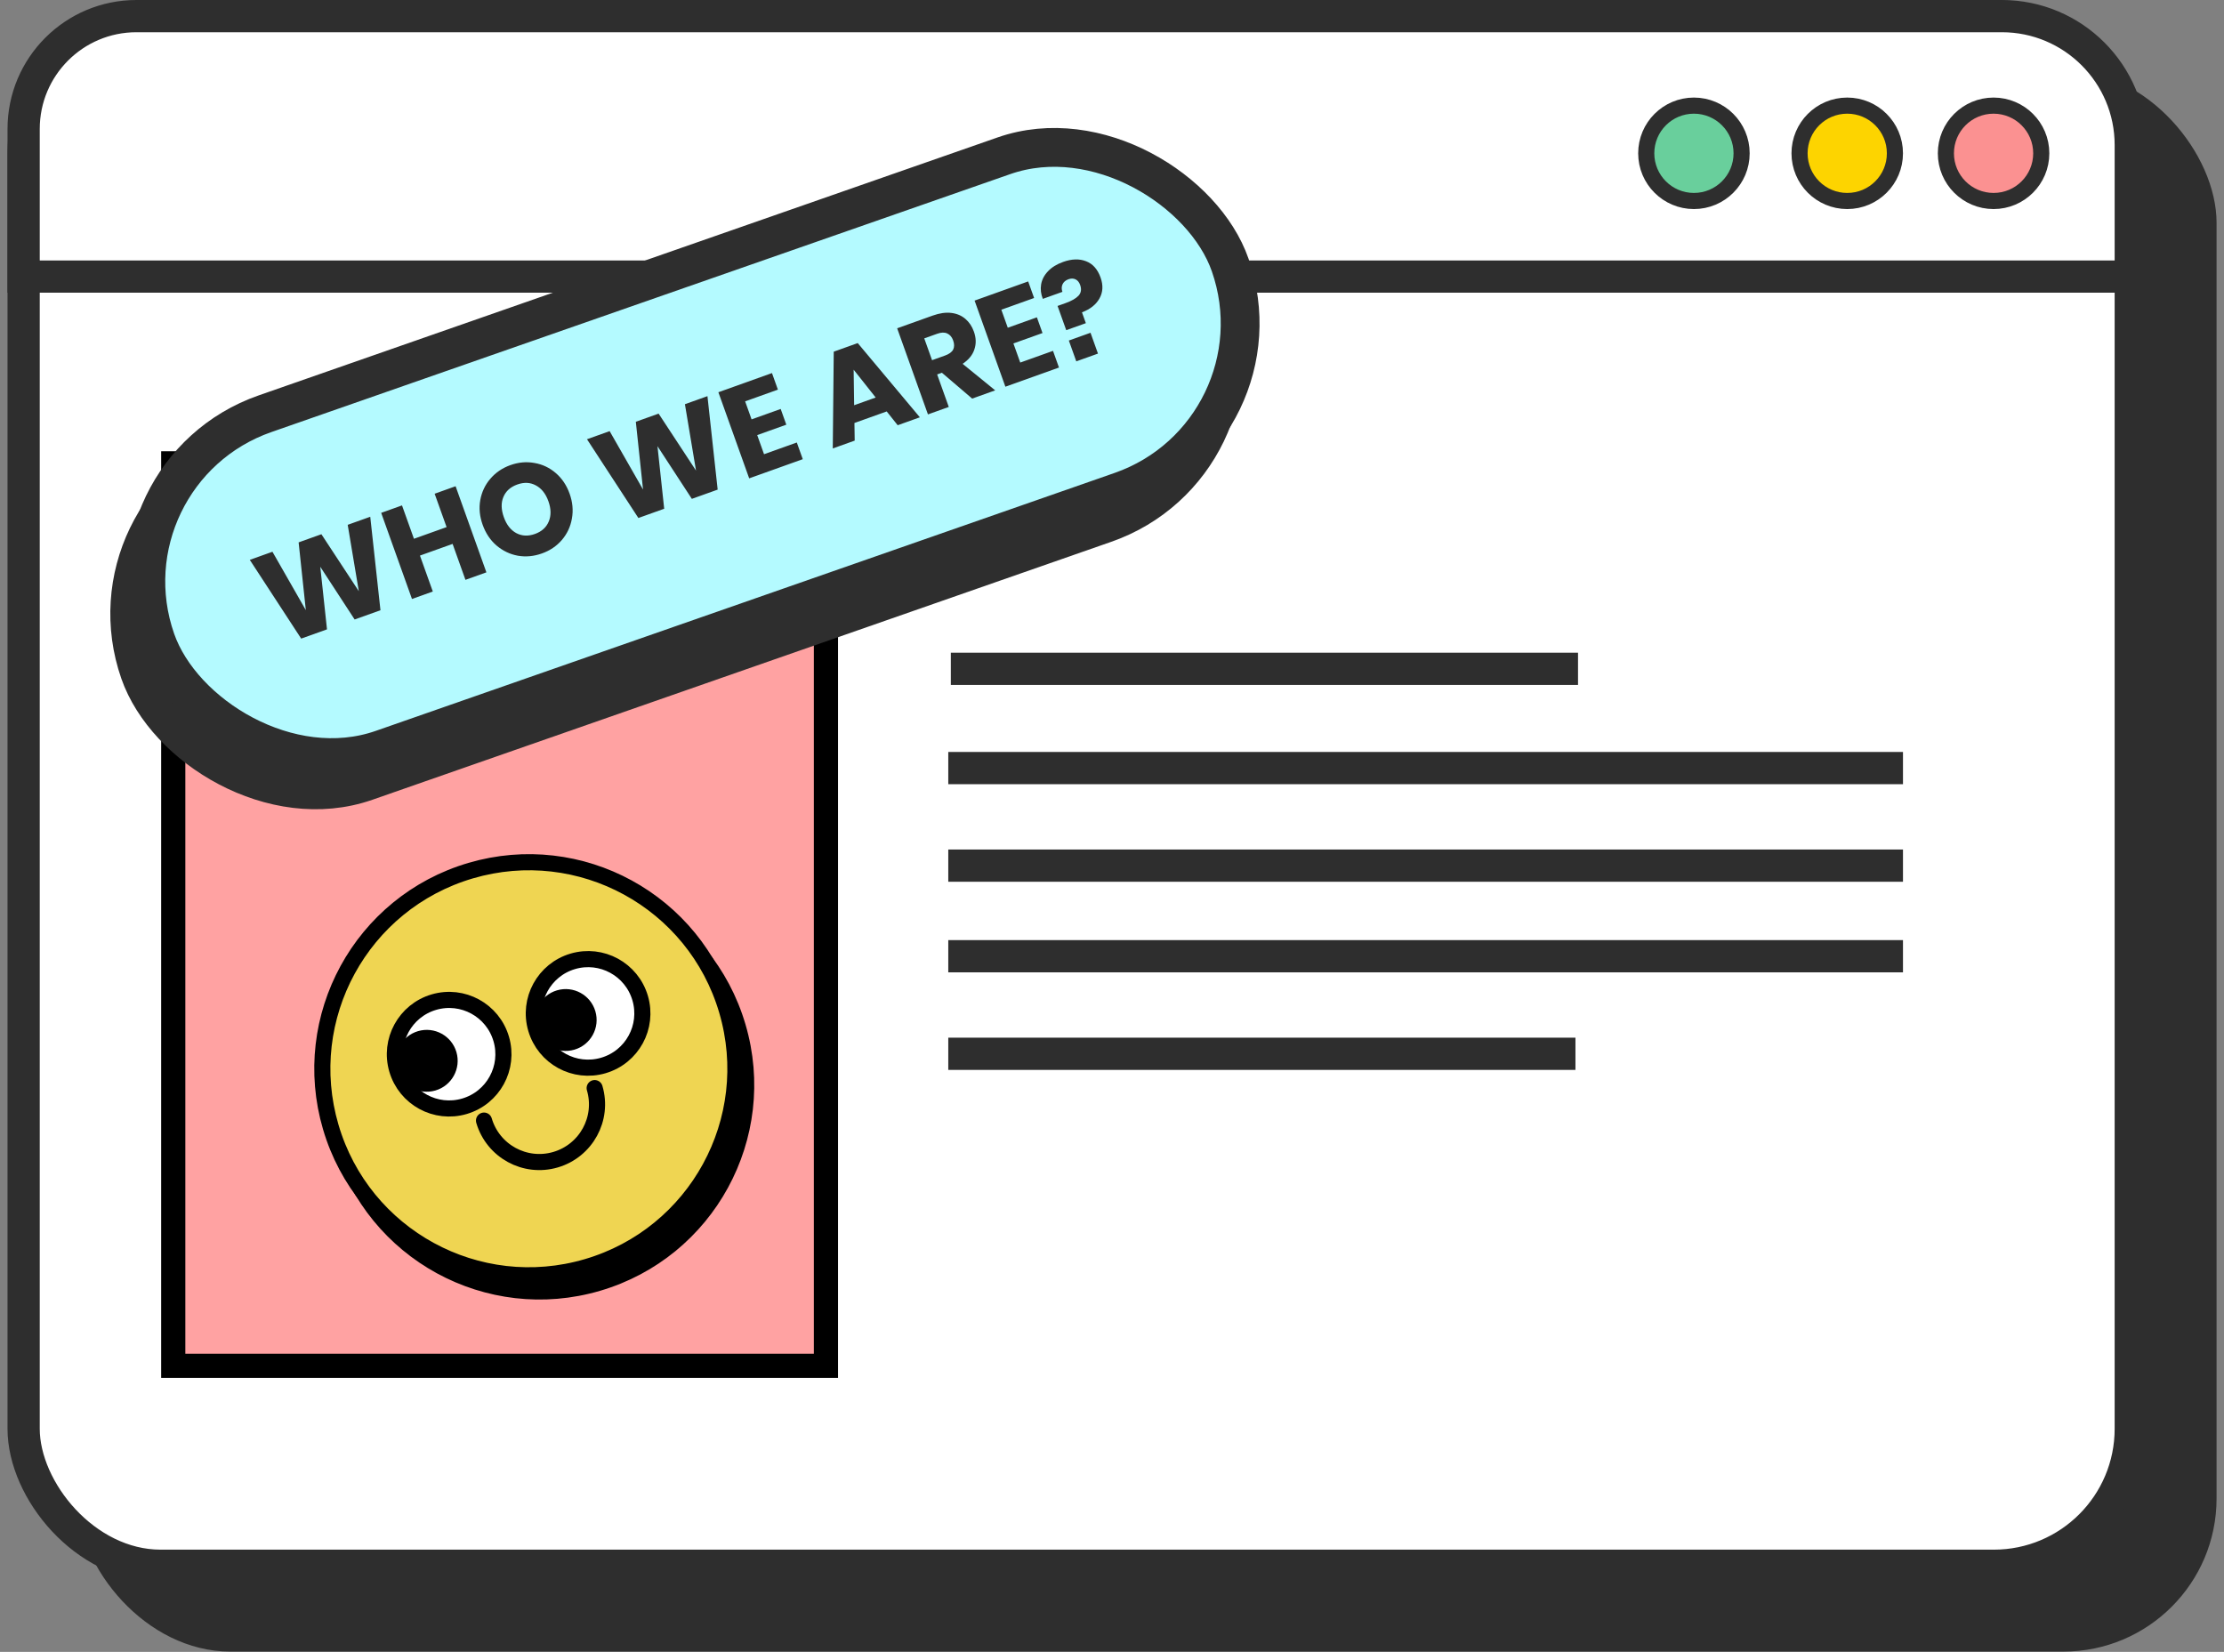 <svg  viewBox="0 0 276 205" fill="none" xmlns="http://www.w3.org/2000/svg">
<rect x="0" y="0" width="276" height="205" fill="#808080" stroke="none"/>
<rect x="9.581" y="8.648" width="265.497" height="196.312" rx="19" fill="#2E2E2E"/>
<rect x="2.933" y="2" width="261.497" height="192.312" rx="17" fill="white" stroke="#2E2E2E" stroke-width="4"/>
<path d="M2.933 16C2.933 8.268 9.201 2 16.933 2H248.43C257.266 2 264.43 9.163 264.43 18V34.322H2.933V16Z" fill="white" stroke="#2E2E2E" stroke-width="4"/>
<circle cx="210.217" cy="19.026" r="5.918" fill="#69CF9C" stroke="#2E2E2E" stroke-width="2"/>
<circle cx="229.243" cy="19.026" r="5.918" fill="#FDD400" stroke="#2E2E2E" stroke-width="2"/>
<circle cx="247.404" cy="19.026" r="5.918" fill="#FB9191" stroke="#2E2E2E" stroke-width="2"/>
<circle cx="64.496" cy="106.804" r="31.566" fill="#C4C4C4"/>
<rect x="21.5" y="57.5" width="81" height="112" fill="#FFA2A2" stroke="black" stroke-width="3"/>
<path d="M42.383 141.862C46.369 155.44 60.616 163.219 74.193 159.226C87.771 155.239 95.55 140.993 91.557 127.415C87.571 113.837 73.331 106.065 59.753 110.051C46.168 114.044 38.396 128.284 42.383 141.862Z" fill="black"/>
<path d="M42.383 141.862C46.369 155.44 60.616 163.219 74.193 159.226C87.771 155.239 95.55 140.993 91.557 127.415C87.571 113.837 73.331 106.065 59.753 110.051C46.168 114.044 38.396 128.284 42.383 141.862Z" stroke="black" stroke-width="2" stroke-miterlimit="10" stroke-linecap="round" stroke-linejoin="round"/>
<path d="M67.859 129.669C68.909 133.241 72.648 135.281 76.22 134.23C79.792 133.18 81.832 129.441 80.782 125.87C79.731 122.298 75.993 120.258 72.421 121.308C68.856 122.358 66.809 126.104 67.859 129.669Z" fill="black" stroke="black" stroke-width="2" stroke-miterlimit="10" stroke-linecap="round" stroke-linejoin="round"/>
<path d="M67.86 129.669C68.455 131.702 70.589 132.866 72.622 132.271C74.655 131.675 75.819 129.542 75.224 127.508C74.629 125.475 72.495 124.311 70.462 124.907C68.428 125.509 67.264 127.635 67.86 129.669Z" fill="black"/>
<path d="M50.616 134.732C51.666 138.304 55.405 140.344 58.977 139.294C62.549 138.244 64.589 134.505 63.538 130.933C62.488 127.361 58.749 125.321 55.178 126.371C51.613 127.421 49.566 131.167 50.616 134.732Z" fill="black" stroke="black" stroke-width="2" stroke-miterlimit="10" stroke-linecap="round" stroke-linejoin="round"/>
<path d="M50.617 134.732C51.212 136.765 53.346 137.929 55.379 137.334C57.412 136.739 58.576 134.605 57.981 132.572C57.386 130.538 55.252 129.375 53.218 129.97C51.185 130.572 50.021 132.705 50.617 134.732Z" fill="black"/>
<path d="M61.405 141.073C62.522 144.865 66.495 147.039 70.288 145.922C74.08 144.805 76.254 140.832 75.137 137.04" stroke="black" stroke-width="2" stroke-miterlimit="10" stroke-linecap="round" stroke-linejoin="round"/>
<path d="M41.045 139.856C45.031 153.433 59.278 161.212 72.856 157.219C86.433 153.233 94.212 138.986 90.219 125.408C86.233 111.83 71.993 104.058 58.415 108.045C44.83 112.038 37.058 126.278 41.045 139.856Z" fill="#EFD552"/>
<path d="M41.045 139.856C45.031 153.433 59.278 161.212 72.856 157.219C86.433 153.233 94.212 138.986 90.219 125.408C86.233 111.83 71.993 104.058 58.415 108.045C44.83 112.038 37.058 126.278 41.045 139.856Z" stroke="black" stroke-width="2" stroke-miterlimit="10" stroke-linecap="round" stroke-linejoin="round"/>
<path d="M66.521 127.662C67.572 131.234 71.31 133.274 74.882 132.224C78.454 131.174 80.494 127.435 79.444 123.863C78.394 120.291 74.655 118.251 71.083 119.302C67.518 120.352 65.471 124.097 66.521 127.662Z" fill="white" stroke="black" stroke-width="2" stroke-miterlimit="10" stroke-linecap="round" stroke-linejoin="round"/>
<path d="M66.522 127.662C67.117 129.696 69.251 130.859 71.284 130.264C73.317 129.669 74.481 127.535 73.886 125.502C73.291 123.468 71.157 122.305 69.124 122.9C67.09 123.502 65.927 125.629 66.522 127.662Z" fill="black"/>
<path d="M49.278 132.725C50.328 136.297 54.067 138.337 57.639 137.287C61.211 136.237 63.251 132.498 62.201 128.926C61.151 125.355 57.411 123.315 53.84 124.365C50.275 125.415 48.228 129.16 49.278 132.725Z" fill="white" stroke="black" stroke-width="2" stroke-miterlimit="10" stroke-linecap="round" stroke-linejoin="round"/>
<path d="M49.278 132.725C49.873 134.759 52.007 135.923 54.04 135.327C56.073 134.732 57.237 132.598 56.642 130.565C56.047 128.532 53.913 127.368 51.88 127.963C49.846 128.565 48.682 130.699 49.278 132.725Z" fill="black"/>
<path d="M60.066 139.066C61.183 142.859 65.156 145.033 68.949 143.916C72.741 142.799 74.915 138.826 73.798 135.033" stroke="black" stroke-width="2" stroke-miterlimit="10" stroke-linecap="round" stroke-linejoin="round"/>
<line x1="118" y1="83" x2="195.833" y2="83" stroke="#2E2E2E" stroke-width="4"/>
<line x1="117.682" y1="95.318" x2="236.161" y2="95.318" stroke="#2E2E2E" stroke-width="4"/>
<line x1="117.682" y1="107.425" x2="236.161" y2="107.425" stroke="#2E2E2E" stroke-width="4"/>
<line x1="117.682" y1="118.668" x2="236.161" y2="118.668" stroke="#2E2E2E" stroke-width="4"/>
<line x1="117.682" y1="130.775" x2="195.515" y2="130.775" stroke="#2E2E2E" stroke-width="4"/>
<rect x="10.067" y="62.614" width="141.223" height="44.096" rx="22.048" transform="rotate(-19.245 10.067 62.614)" fill="#B4FAFF" stroke="#2E2E2E" stroke-width="4.816"/>
<rect x="12.067" y="58.614" width="141.223" height="44.096" rx="22.048" transform="rotate(-19.245 12.067 58.614)" fill="#B4FAFF" stroke="#2E2E2E" stroke-width="4.816"/>
<path d="M45.948 64.13L47.216 75.731L44.011 76.877L39.746 70.338L40.58 78.104L37.376 79.25L30.999 69.478L33.81 68.472L37.954 75.719L37.06 67.309L39.886 66.298L44.529 73.367L43.151 65.131L45.948 64.13ZM56.54 60.342L60.362 71.028L57.763 71.958L56.168 67.499L52.117 68.948L53.712 73.407L51.127 74.332L47.305 63.645L49.889 62.721L51.371 66.862L55.422 65.413L53.94 61.272L56.54 60.342ZM63.336 57.723C64.343 57.363 65.34 57.274 66.326 57.455C67.318 57.623 68.2 58.041 68.973 58.708C69.742 59.365 70.314 60.217 70.689 61.265C71.064 62.313 71.159 63.342 70.974 64.351C70.8 65.357 70.384 66.244 69.727 67.013C69.077 67.769 68.253 68.325 67.255 68.682C66.258 69.039 65.263 69.133 64.271 68.965C63.285 68.784 62.401 68.361 61.618 67.698C60.845 67.031 60.272 66.173 59.897 65.125C59.522 64.077 59.423 63.055 59.602 62.06C59.786 61.05 60.203 60.168 60.854 59.412C61.511 58.643 62.338 58.08 63.336 57.723ZM64.195 60.127C63.349 60.429 62.773 60.948 62.467 61.683C62.168 62.403 62.188 63.237 62.527 64.184C62.862 65.122 63.376 65.779 64.067 66.157C64.77 66.531 65.544 66.566 66.39 66.263C67.227 65.964 67.798 65.448 68.103 64.713C68.409 63.979 68.394 63.143 68.059 62.206C67.724 61.269 67.205 60.613 66.503 60.239C65.811 59.861 65.042 59.824 64.195 60.127ZM87.795 49.162L89.063 60.762L85.859 61.908L81.593 55.37L82.427 63.136L79.223 64.282L72.846 54.509L75.657 53.504L79.801 60.751L78.907 52.341L81.734 51.33L86.376 58.399L84.999 50.162L87.795 49.162ZM92.472 49.808L93.272 52.045L96.885 50.753L97.582 52.703L93.97 53.995L94.818 56.368L98.884 54.914L99.625 56.984L92.974 59.363L89.152 48.677L95.803 46.298L96.538 48.354L92.472 49.808ZM110.042 51.059L106.036 52.492L106.069 54.679L103.348 55.653L103.468 43.642L106.445 42.577L114.155 51.787L111.404 52.771L110.042 51.059ZM108.674 49.332L105.938 45.878L105.999 50.289L108.674 49.332ZM120.647 49.465L116.891 46.257L116.301 46.467L117.745 50.503L115.16 51.428L111.338 40.741L115.751 39.163C116.598 38.86 117.366 38.75 118.054 38.833C118.743 38.916 119.326 39.163 119.802 39.572C120.274 39.971 120.628 40.498 120.862 41.154C121.14 41.929 121.159 42.667 120.92 43.366C120.692 44.062 120.205 44.656 119.461 45.15L123.504 48.443L120.647 49.465ZM115.669 44.699L117.271 44.126C117.785 43.942 118.123 43.696 118.286 43.388C118.445 43.069 118.445 42.689 118.286 42.245C118.135 41.822 117.89 41.535 117.551 41.383C117.223 41.228 116.807 41.24 116.303 41.42L114.701 41.993L115.669 44.699ZM124.267 38.435L125.067 40.672L128.68 39.38L129.377 41.33L125.765 42.622L126.614 44.995L130.679 43.541L131.42 45.612L124.769 47.99L120.947 37.304L127.598 34.925L128.333 36.981L124.267 38.435ZM131.934 32.505C133.002 32.123 133.953 32.095 134.786 32.422C135.615 32.739 136.214 33.412 136.581 34.44C136.924 35.397 136.88 36.26 136.45 37.027C136.03 37.791 135.304 38.369 134.274 38.76L134.755 40.105L132.321 40.976L131.245 37.968L132.258 37.606C132.984 37.346 133.512 37.044 133.843 36.698C134.17 36.342 134.238 35.897 134.047 35.363C133.925 35.021 133.734 34.788 133.474 34.665C133.214 34.542 132.923 34.538 132.6 34.653C132.237 34.783 131.99 34.997 131.857 35.294C131.732 35.578 131.728 35.886 131.847 36.218L129.414 37.089C129.177 36.491 129.107 35.897 129.202 35.306C129.304 34.701 129.587 34.157 130.05 33.673C130.51 33.179 131.138 32.789 131.934 32.505ZM135.334 41.296L136.259 43.881L133.568 44.843L132.644 42.259L135.334 41.296Z" fill="#2E2E2E"/>
</svg>
